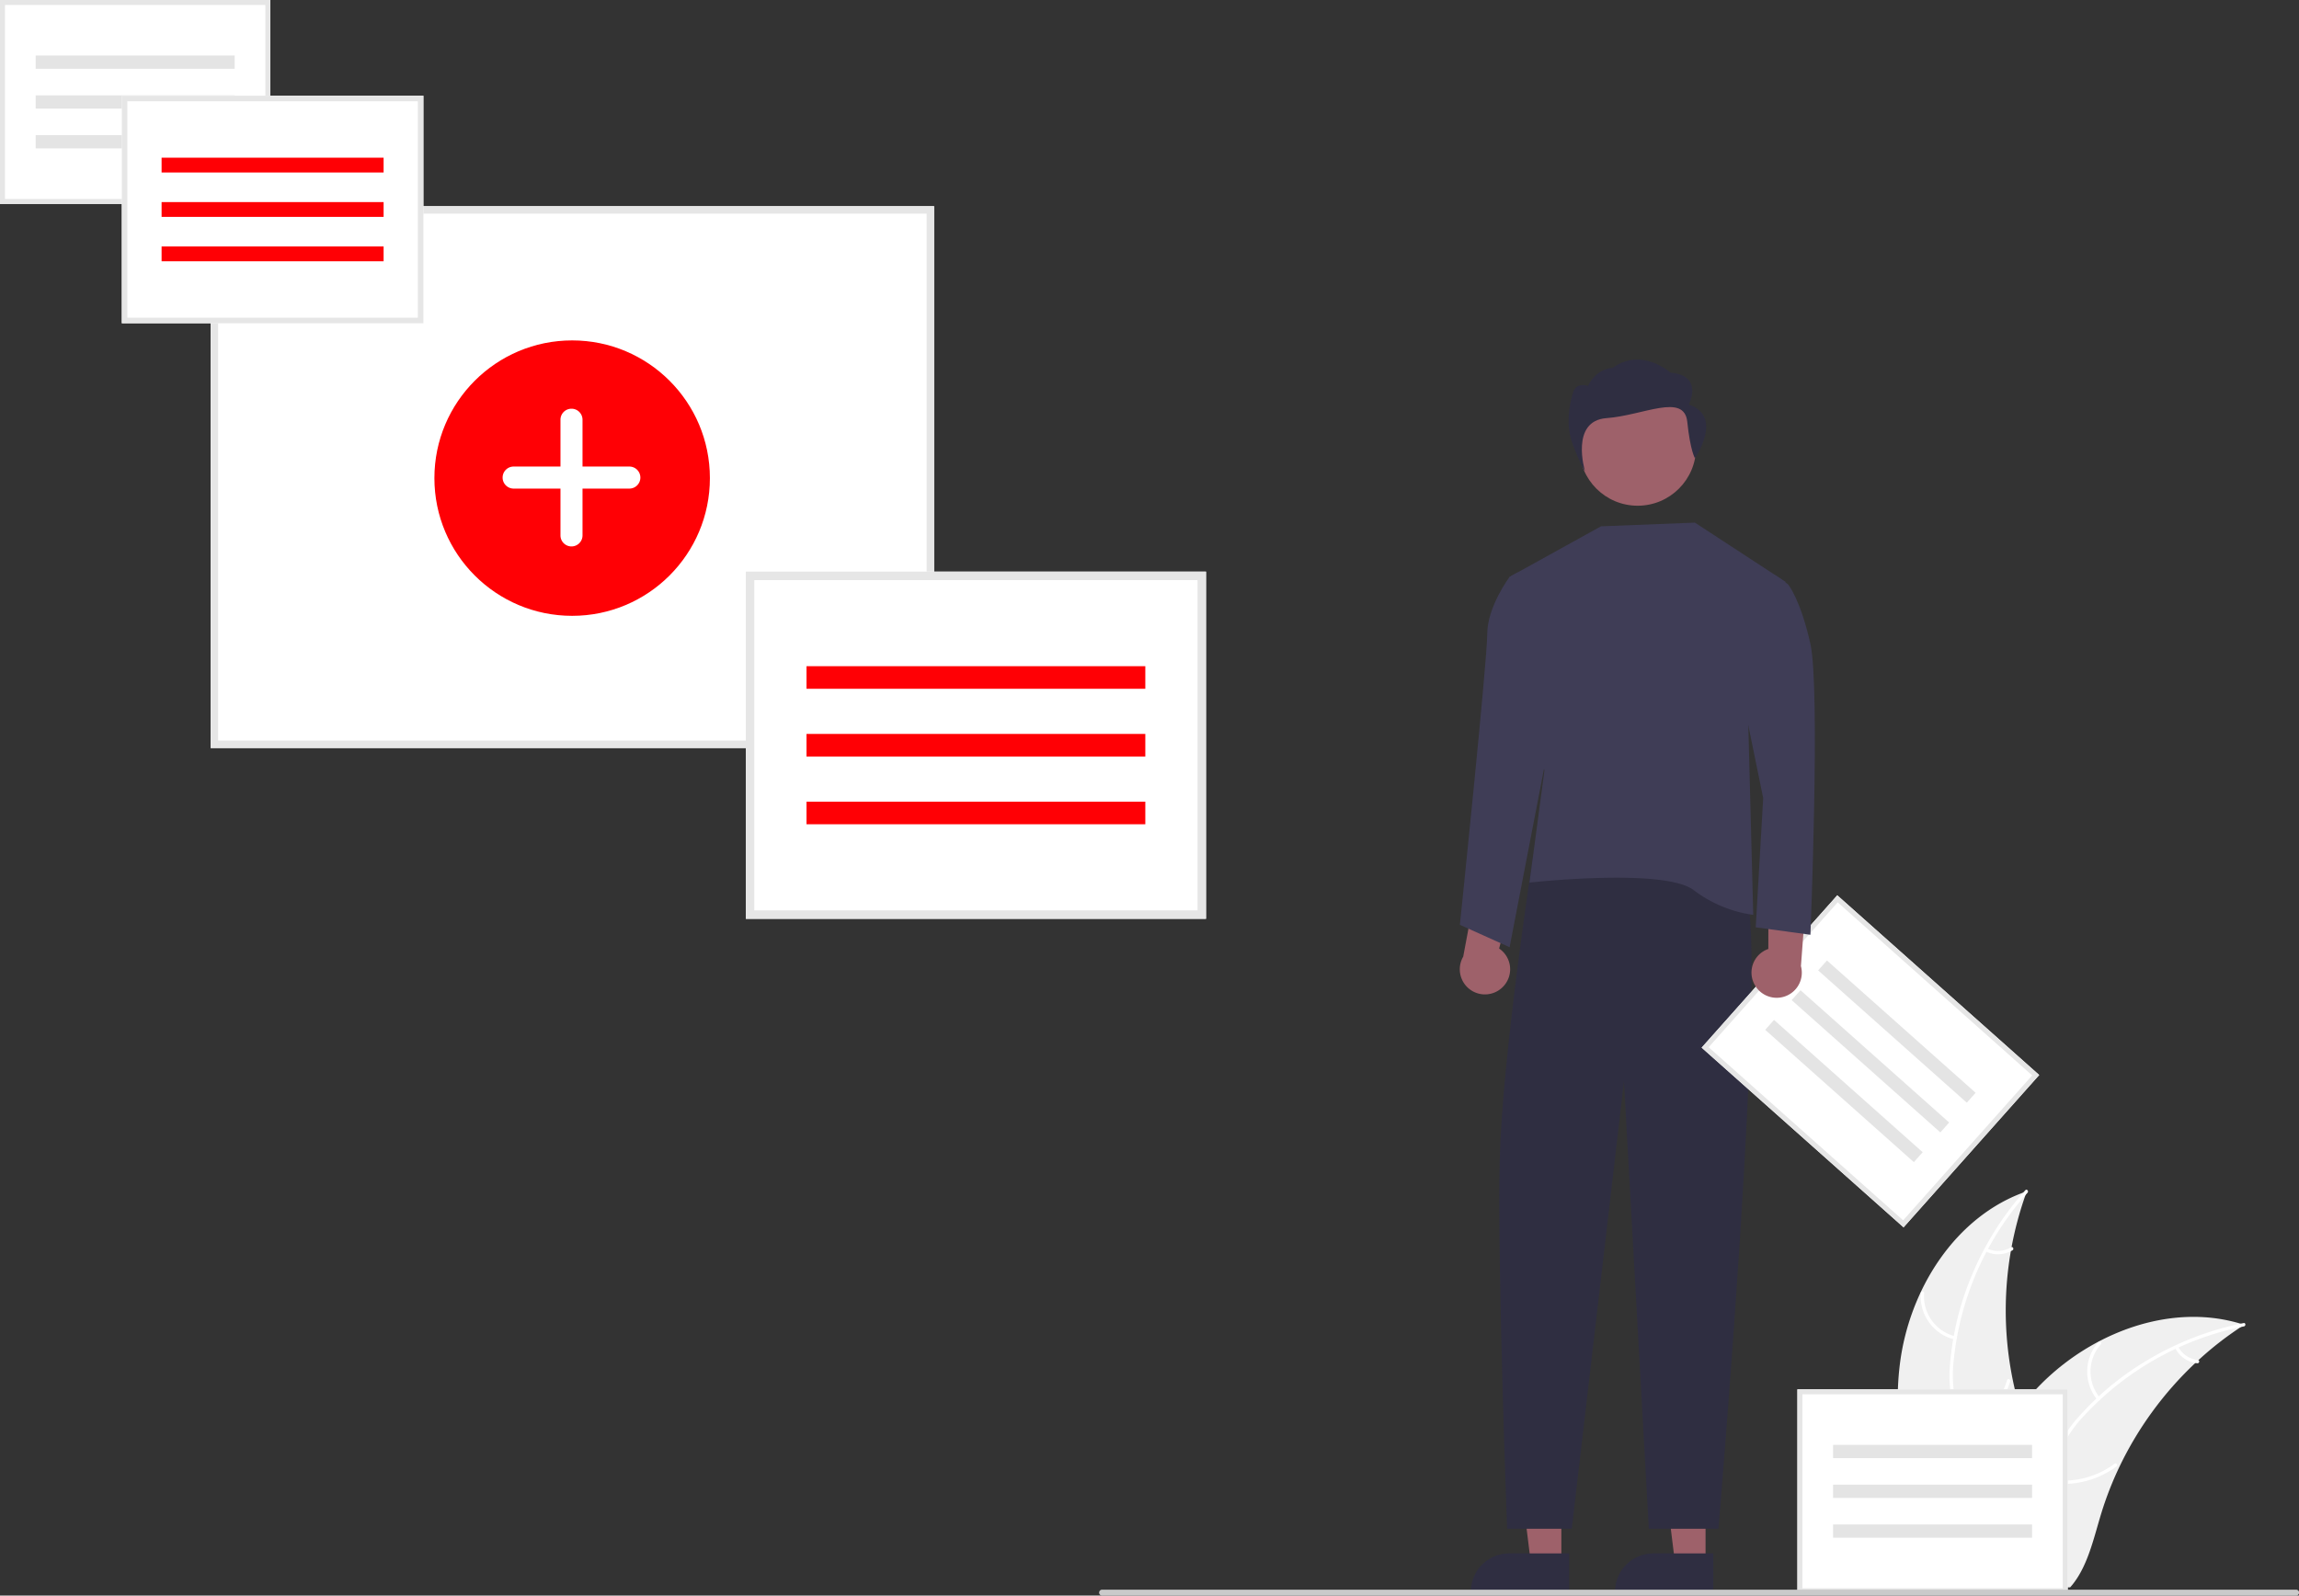 <svg xmlns="http://www.w3.org/2000/svg" data-name="Layer 1" width="924.766" height="641.989" viewBox="0 0 924.766 641.989" xmlns:xlink="http://www.w3.org/1999/xlink"><rect x="0" y="0" width="924.766" height="641.989" fill="#333333" stroke="none"/><path d="M901.84,677.833c3.74-30.078,22.381-59.713,51.066-69.501a139.647,139.647,0,0,0,.007,95.877c4.408,11.923,10.552,24.725,6.406,36.741-2.58,7.477-8.89,13.197-15.945,16.774-7.055,3.577-14.884,5.282-22.615,6.952l-1.522,1.258C906.965,738.222,898.1,707.91,901.84,677.833Z" transform="translate(-137.617 -129.005)" fill="#f0f0f0"/><path d="M953.191,608.9a119.36,119.36,0,0,0-29.673,67.176,51.401,51.401,0,0,0,.585,16.094,29.481,29.481,0,0,0,7.332,13.674c3.305,3.631,7.106,6.962,9.47,11.333a18.051,18.051,0,0,1,.882,14.736c-2.088,5.988-6.202,10.868-10.392,15.501-4.652,5.144-9.565,10.413-11.543,17.233-.24.826-1.508.406-1.268-.419,3.44-11.865,14.958-18.605,20.451-29.291,2.563-4.987,3.639-10.776,1.236-16.04-2.101-4.603-6.018-8.042-9.396-11.689a31.458,31.458,0,0,1-7.667-13.103,47.519,47.519,0,0,1-1.201-16.012,115.801,115.801,0,0,1,8.457-35.191,121.477,121.477,0,0,1,21.843-35.005c.571-.64,1.451.366.884,1.002Z" transform="translate(-137.617 -129.005)" fill="#fff"/><path d="M923.878,667.992a17.908,17.908,0,0,1-13.631-18.759c.068-.857,1.403-.791,1.335.067a16.582,16.582,0,0,0,12.716,17.424c.836.199.413,1.466-.419,1.268Z" transform="translate(-137.617 -129.005)" fill="#fff"/><path d="M929.517,704.224a34.516,34.516,0,0,0,15.413-19.879c.243-.825,1.511-.406,1.268.419A35.902,35.902,0,0,1,930.118,705.417c-.741.439-1.338-.756-.601-1.193Z" transform="translate(-137.617 -129.005)" fill="#fff"/><path d="M936.935,631.34a10.137,10.137,0,0,0,9.606-.488c.735-.449,1.331.747.601,1.193a11.359,11.359,0,0,1-10.626.563.69.69,0,0,1-.425-.844.671.671,0,0,1,.844-.425Z" transform="translate(-137.617 -129.005)" fill="#fff"/><path d="M1040.342,662.054c-.451.293-.902.586-1.353.891a133.495,133.495,0,0,0-17.069,13.326c-.417.372-.835.755-1.24,1.139a140.734,140.734,0,0,0-30.564,41.839,136.671,136.671,0,0,0-7.486,19.369c-2.762,9.166-5.028,19.324-10.496,26.821a23.445,23.445,0,0,1-1.827,2.255H920.891c-.112-.056-.225-.102-.338-.158l-1.973.09c.079-.349.169-.71.248-1.06.045-.203.101-.406.146-.609.034-.135.068-.271.09-.395.011-.045.023-.09.034-.124.023-.124.057-.237.079-.349q.744-3.027,1.533-6.054c0-.011,0-.011.011-.023,4.048-15.367,9.414-30.531,16.911-44.398.226-.417.451-.846.699-1.263a130.413,130.413,0,0,1,11.714-17.768,115.291,115.291,0,0,1,7.678-8.783,95.873,95.873,0,0,1,23.991-17.971c17.723-9.358,38.242-12.943,57.183-7.227C1039.384,661.75,1039.858,661.896,1040.342,662.054Z" transform="translate(-137.617 -129.005)" fill="#f0f0f0"/><path d="M1040.231,662.681a119.36,119.36,0,0,0-64.137,35.771,51.401,51.401,0,0,0-9.223,13.202,29.481,29.481,0,0,0-2.378,15.332c.453,4.889,1.482,9.837.738,14.751a18.051,18.051,0,0,1-8.168,12.297c-5.272,3.524-11.496,4.944-17.631,6.12-6.811,1.306-13.907,2.556-19.592,6.81-.689.515-1.448-.583-.761-1.098,9.891-7.402,23.145-5.849,33.964-11.075,5.049-2.438,9.393-6.413,10.644-12.063,1.094-4.94.037-10.044-.464-14.99a31.458,31.458,0,0,1,1.767-15.078,47.519,47.519,0,0,1,8.681-13.508,115.801,115.801,0,0,1,27.94-23.006,121.477,121.477,0,0,1,38.516-14.798c.841-.167.938,1.166.103,1.332Z" transform="translate(-137.617 -129.005)" fill="#fff"/><path d="M981.249,692.214A17.908,17.908,0,0,1,981.659,669.029c.57-.643,1.596.213,1.025.857a16.582,16.582,0,0,0-.338,21.568c.548.662-.553,1.419-1.098.761Z" transform="translate(-137.617 -129.005)" fill="#fff"/><path d="M963.937,724.538a34.516,34.516,0,0,0,24.275-6.592c.691-.513,1.45.586.761,1.098a35.902,35.902,0,0,1-25.274,6.808c-.856-.095-.613-1.409.239-1.314Z" transform="translate(-137.617 -129.005)" fill="#fff"/><path d="M1013.741,670.811a10.137,10.137,0,0,0,7.964,5.394c.857.084.613,1.398-.239,1.314a11.359,11.359,0,0,1-8.823-5.948.69.69,0,0,1,.169-.929.671.671,0,0,1,.929.169Z" transform="translate(-137.617 -129.005)" fill="#fff"/><path d="M742.239,525.983a10.056,10.056,0,0,0-1.61-15.335l9.136-34.547-17.601,5.92-5.977,31.899a10.11,10.11,0,0,0,16.052,12.063Z" transform="translate(-137.617 -129.005)" fill="#9e616a"/><polygon points="686.055 629.029 673.795 629.028 667.963 581.74 686.057 581.741 686.055 629.029" fill="#9e616a"/><path d="M826.799,769.918l-39.531-.001v-.5a15.387,15.387,0,0,1,15.386-15.386h.001l24.144.001Z" transform="translate(-137.617 -129.005)" fill="#2f2e41"/><polygon points="628.055 629.029 615.795 629.028 609.963 581.74 628.057 581.741 628.055 629.029" fill="#9e616a"/><path d="M768.799,769.918l-39.531-.001v-.5a15.387,15.387,0,0,1,15.386-15.386h.001l24.144.001Z" transform="translate(-137.617 -129.005)" fill="#2f2e41"/><path id="b1d8f474-012b-4d97-a964-9f33bafc8058-519" data-name="Path 1095" d="M758.853,473.114l-4.706,1.3s-12.294,79.7-13.294,121.7,3,148,3,148h26l21-180,10,180h28s20-236,11-255S758.853,473.114,758.853,473.114Z" transform="translate(-137.617 -129.005)" fill="#2f2e41"/><circle id="e76160c9-f3a1-43ce-a248-d388186e85bb" data-name="Ellipse 219" cx="658.744" cy="179.984" r="23.493" fill="#9e616a"/><path id="bb67ace3-6b73-4a38-bac1-9d795c287a43-520" data-name="Path 1099" d="M855.853,363.114l-36.464-23.83-37.786,1.488-36.75,20.342,14,78-6,45s54-6,66,3a51.277,51.277,0,0,0,24,10l-2-77Z" transform="translate(-137.617 -129.005)" fill="#3f3d56"/><path id="f7a1be30-9471-4724-82e7-c8ff3c288394-521" data-name="Path 1101" d="M751.853,360.114l-3.778-.784-3.222,1.784s-9,12-9,23-11,117-11,117l20,9,16-83Z" transform="translate(-137.617 -129.005)" fill="#3f3d56"/><path id="a2423779-f29b-465e-aa9d-0fc12224f03e-522" data-name="Path 1104" d="M816.934,291.764s6.144-11.746-7.374-12.814c0,0-11.524-10.454-23.271-1.911,0,0-6.407,0-9.911,7.25,0,0-5.039-1.911-6.147,3.204,0,0-3.687,10.679,0,20.289s4.912,10.679,4.912,10.679-6.059-20.149,8.689-21.217,31.252-10.285,32.481,1.462,3.079,14.641,3.079,14.641S831.067,296.57,816.934,291.764Z" transform="translate(-137.617 -129.005)" fill="#2f2e41"/><path id="e9616824-6bd8-4015-8eb7-3dcfe132b2c0-523" data-name="Subtraction 1" d="M513.353,429.969h-291v-218h291Z" transform="translate(-137.617 -129.005)" fill="#fff"/><path id="f4711ed8-dad6-4be5-800d-5829f7fb3f37-524" data-name="Subtraction 1" d="M513.353,429.969h-291v-218h291Zm-288-215v212h285v-212Z" transform="translate(-137.617 -129.005)" fill="#e6e6e6"/><g id="b3812a0d-69b2-4ac3-87c4-e066c2de2dfd" data-name="Group 41"><circle id="fb0bff05-a63a-421c-8737-de050f830f30" data-name="Ellipse 220" cx="230.145" cy="192.373" r="55.409" fill="#ff0005"/><path id="f9b355f0-5797-4243-8ae5-6fe77774d21b-525" data-name="Path 1106" d="M390.771,316.725h-18.839v-18.839a4.433,4.433,0,0,0-4.433-4.433h0a4.433,4.433,0,0,0-4.433,4.433v18.839h-18.839a4.433,4.433,0,0,0-4.433,4.433v0h0a4.433,4.433,0,0,0,4.433,4.433h18.839v18.839a4.433,4.433,0,0,0,4.433,4.433h0a4.433,4.433,0,0,0,4.433-4.433V325.591h18.839a4.433,4.433,0,0,0,4.433-4.433v0h0a4.433,4.433,0,0,0-4.433-4.433h0Z" transform="translate(-137.617 -129.005)" fill="#fff"/></g><path d="M246.356,211.06h-108.739V129.005h108.739Z" transform="translate(-137.617 -129.005)" fill="#fff"/><path d="M246.356,211.06h-108.739V129.005h108.739Zm-106.739-2h104.739V131.005h-104.739Z" transform="translate(-137.617 -129.005)" fill="#e6e6e6"/><rect id="a0756b3d-8076-4d61-8f2c-cdb882ad5331" data-name="Rectangle 342" x="14.342" y="22.348" width="80.054" height="5.337" fill="#e4e4e4"/><rect id="b5dd6458-8ffa-4f7b-ade4-3f6bf4de284a" data-name="Rectangle 343" x="14.342" y="38.358" width="80.054" height="5.337" fill="#e4e4e4"/><rect id="bf0c907d-dbb4-4364-8cdd-63eed4118a99" data-name="Rectangle 344" x="14.342" y="54.369" width="80.054" height="5.337" fill="#e4e4e4"/><path d="M969.356,770.059h-108.739V688.005h108.739Z" transform="translate(-137.617 -129.005)" fill="#fff"/><path d="M969.356,770.059h-108.739V688.005h108.739Zm-106.739-2h104.739V690.005h-104.739Z" transform="translate(-137.617 -129.005)" fill="#e6e6e6"/><rect id="b0c2ce11-0b20-4ceb-9ae2-a734f04b6c4a" data-name="Rectangle 342" x="737.342" y="581.348" width="80.054" height="5.337" fill="#e4e4e4"/><rect id="bf5a9fda-652f-454e-a316-4f0fe63005cd" data-name="Rectangle 343" x="737.342" y="597.358" width="80.054" height="5.337" fill="#e4e4e4"/><rect id="ad5f030a-4549-4063-8a1c-b5f384f37057" data-name="Rectangle 344" x="737.342" y="613.369" width="80.054" height="5.337" fill="#e4e4e4"/><path d="M903.318,622.827l-81.221-72.3,54.557-61.289,81.221,72.3Z" transform="translate(-137.617 -129.005)" fill="#fff"/><path d="M903.318,622.827l-81.221-72.3,54.557-61.289,81.221,72.3ZM824.921,550.363l78.233,69.64L955.052,561.702,876.819,492.061Z" transform="translate(-137.617 -129.005)" fill="#e6e6e6"/><rect id="b060c16b-2eb9-48d7-8f6b-fd5295a89bd0" data-name="Rectangle 342" x="897.963" y="504.046" width="5.337" height="80.054" transform="translate(-242.199 726.031) rotate(-48.326)" fill="#e4e4e4"/><rect id="aedfd2a5-e201-47b6-a3ec-b56955ab97bd" data-name="Rectangle 343" x="887.318" y="516.005" width="5.337" height="80.054" transform="translate(-254.698 722.087) rotate(-48.326)" fill="#e4e4e4"/><rect id="b4720297-2a1d-43a8-8ac0-2a4c1ee9f1d2" data-name="Rectangle 344" x="876.672" y="527.964" width="5.337" height="80.054" transform="translate(-267.199 718.143) rotate(-48.326)" fill="#e4e4e4"/><path d="M307.923,259.06H186.617V167.522H307.923Z" transform="translate(-137.617 -129.005)" fill="#fff"/><path d="M307.923,259.06H186.617V167.522H307.923ZM188.848,256.828H305.692V169.753H188.848Z" transform="translate(-137.617 -129.005)" fill="#e6e6e6"/><rect id="e724a003-6a25-4c83-be10-32efc1fd30bf" data-name="Rectangle 342" x="65" y="63.448" width="89.306" height="5.954" fill="#ff0005"/><rect id="f16e8690-23eb-4802-9b18-78b8e9972275" data-name="Rectangle 343" x="65" y="81.308" width="89.306" height="5.954" fill="#ff0005"/><rect id="ea05cbc1-1ae7-4cbc-994d-a1c0c2d5941e" data-name="Rectangle 344" x="65" y="99.169" width="89.306" height="5.954" fill="#ff0005"/><path d="M622.733,498.694H437.617V359.005H622.733Z" transform="translate(-137.617 -129.005)" fill="#fff"/><path d="M622.733,498.694H437.617V359.005H622.733ZM441.022,495.289H619.329V362.41H441.022Z" transform="translate(-137.617 -129.005)" fill="#e6e6e6"/><rect id="ac8b6f6a-33b0-4e01-bc67-8452ca74a9e6" data-name="Rectangle 342" x="324.416" y="268.045" width="136.283" height="9.086" fill="#ff0005"/><rect id="e4f43daa-ee47-4f01-aaaf-288902bf6f27" data-name="Rectangle 343" x="324.416" y="295.3" width="136.283" height="9.086" fill="#ff0005"/><rect id="b40e1bee-dfb3-4798-af30-e469c9a00d65" data-name="Rectangle 344" x="324.416" y="322.558" width="136.283" height="9.086" fill="#ff0005"/><path d="M1061.192,770.995h-480.294a1.191,1.191,0,0,1,0-2.381h480.294a1.191,1.191,0,1,1,0,2.381Z" transform="translate(-137.617 -129.005)" fill="#cacaca"/><path d="M843.422,525.229a10.056,10.056,0,0,1,5.501-14.405l.06-35.735,15.485,10.249-2.431,32.363a10.11,10.11,0,0,1-18.615,7.527Z" transform="translate(-137.617 -129.005)" fill="#9e616a"/><path id="b2a3d507-71c0-44dd-96fb-9359ee9fed80-526" data-name="Path 1100" d="M844.853,367.114l6.918-6.668,5.082,3.668s5,6,9,24,0,117,0,117l-22-3,3-52-9-44Z" transform="translate(-137.617 -129.005)" fill="#3f3d56"/></svg>